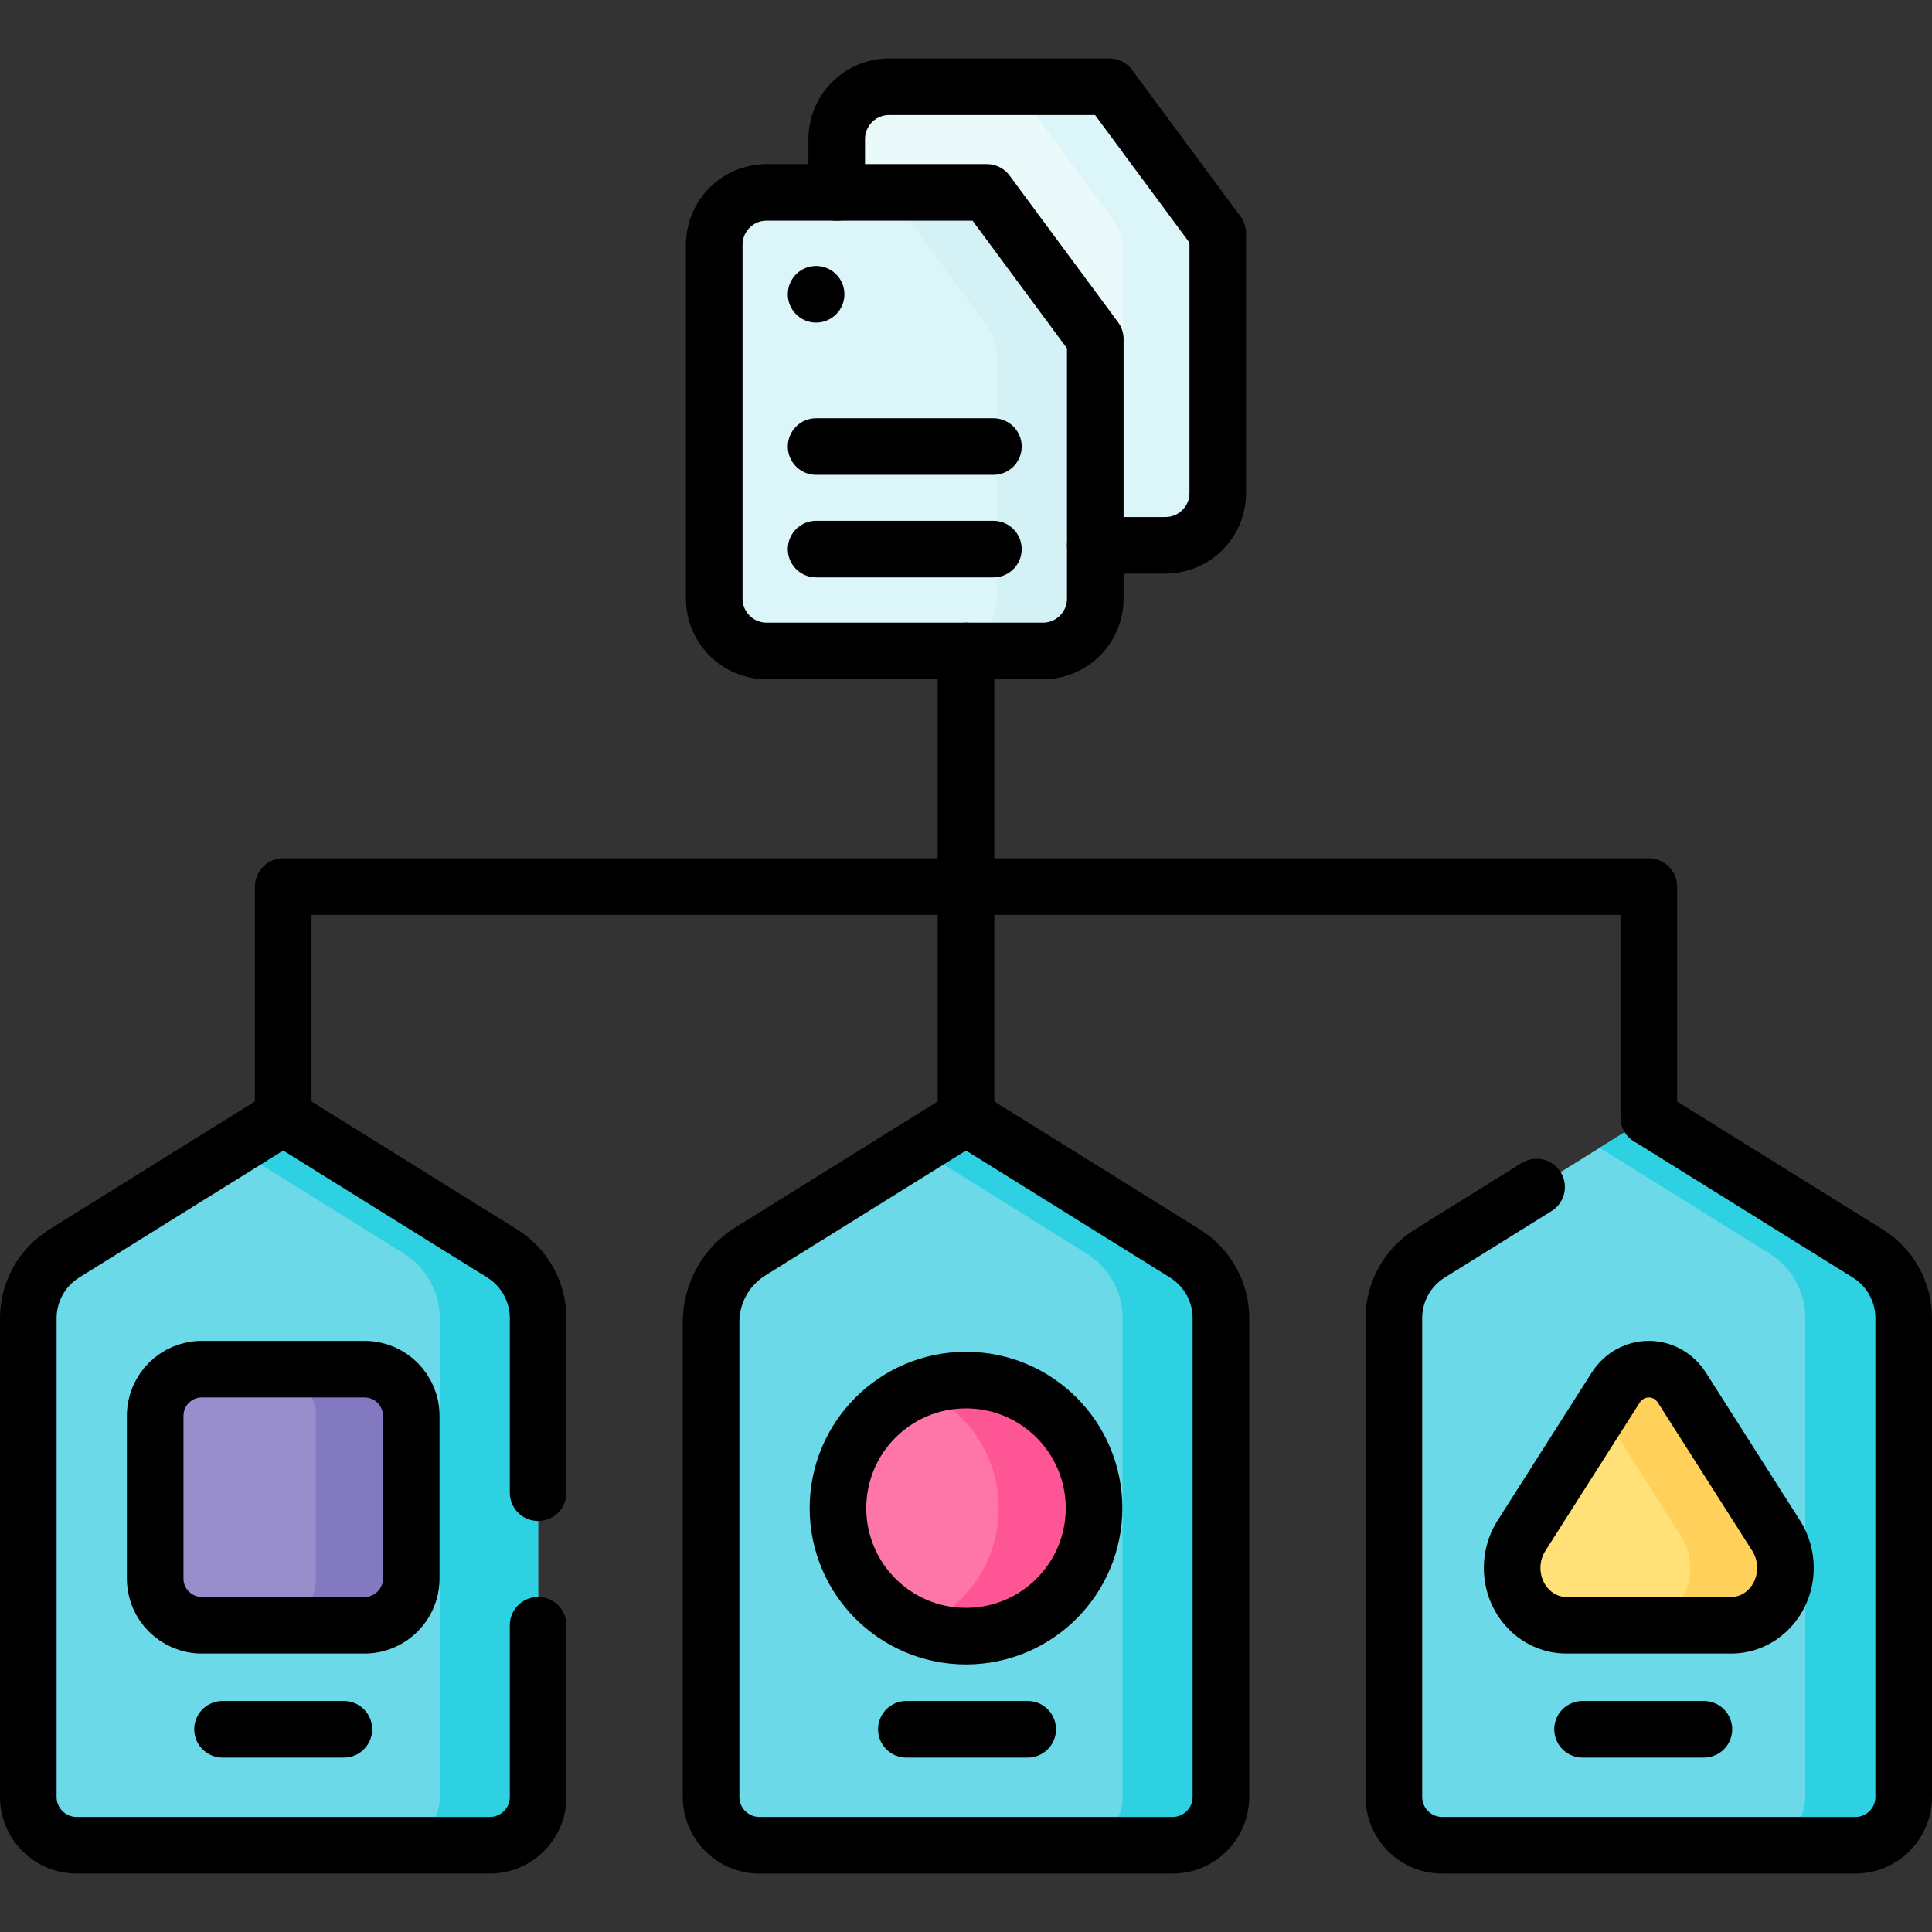 <svg version="1.1" id="Capa_1" xmlns="http://www.w3.org/2000/svg" xmlns:xlink="http://www.w3.org/1999/xlink" x="0px" y="0px" viewBox="0 0 512 512" style="enable-background:new 0 0 512 512;" xml:space="preserve">
<rect x="0" y="0" width="512" height="512" fill="#333333" stroke="none"/>
<g>
	<g>
		<path style="fill:#EAF9FA;" d="M308.838,144.522h-73.215c-7.667,0-13.882-6.215-13.882-13.882V36.87&#10;&#9;&#9;&#9;c0-7.667,6.215-13.882,13.882-13.882h58.361l28.737,38.849v68.802C322.72,138.307,316.505,144.522,308.838,144.522z"/>
		<path style="fill:#DCF5F8;" d="M293.983,22.988h-25.062l25.822,34.908c1.893,2.56,2.915,5.659,2.915,8.843v63.9&#10;&#9;&#9;&#9;c0,7.667-6.215,13.882-13.882,13.882h25.062c7.667,0,13.882-6.215,13.882-13.882V61.837L293.983,22.988z"/>
		<path style="fill:#DCF5F8;" d="M276.375,172.522h-73.215c-7.667,0-13.882-6.215-13.882-13.882V64.871&#10;&#9;&#9;&#9;c0-7.667,6.215-13.882,13.882-13.882h58.361l28.737,38.849v68.802C290.257,166.307,284.042,172.522,276.375,172.522z"/>
		<path style="fill:#D4F2F6;" d="M261.52,50.989h-26.065l25.822,34.908c1.893,2.56,2.915,5.659,2.915,8.843v63.9&#10;&#9;&#9;&#9;c0,7.667-6.215,13.882-13.882,13.882h26.065c7.667,0,13.882-6.215,13.882-13.882V89.838L261.52,50.989z"/>
		<g>
			<path style="fill:#6BD9E7;" d="M129.812,489.011H20.294c-7.066,0-12.794-5.728-12.794-12.794V349.335&#10;&#9;&#9;&#9;&#9;c0-6.975,3.6-13.457,9.522-17.143l58.031-36.121l58.031,36.121c5.922,3.686,9.522,10.167,9.522,17.143v126.882&#10;&#9;&#9;&#9;&#9;C142.607,483.282,136.879,489.011,129.812,489.011z"/>
			<path style="fill:#2ED1E2;" d="M142.61,349.339v126.88c0,7.06-5.73,12.79-12.8,12.79h-26.06c7.06,0,12.79-5.73,12.79-12.79&#10;&#9;&#9;&#9;&#9;v-126.88c0-6.98-3.6-13.46-9.52-17.15l-45-28.01l13.03-8.11l58.03,36.12C139.01,335.879,142.61,342.359,142.61,349.339z"/>
			<path style="fill:#6BD9E7;" d="M310.759,489.011H201.241c-7.066,0-12.794-5.728-12.794-12.794V350.352&#10;&#9;&#9;&#9;&#9;c0-7.608,3.927-14.677,10.385-18.697L256,296.071l58.031,36.121c5.922,3.686,9.522,10.167,9.522,17.143v126.882&#10;&#9;&#9;&#9;&#9;C323.553,483.282,317.825,489.011,310.759,489.011z"/>
			<path style="fill:#2ED1E2;" d="M323.55,349.339v126.88c0,7.06-5.72,12.79-12.79,12.79h-26.07c7.07,0,12.8-5.73,12.8-12.79&#10;&#9;&#9;&#9;&#9;v-126.88c0-6.98-3.6-13.46-9.52-17.15l-45-28.01l13.03-8.11l58.03,36.12C319.95,335.879,323.55,342.359,323.55,349.339z"/>
			<path style="fill:#6BD9E7;" d="M491.706,489.011H382.188c-7.066,0-12.794-5.728-12.794-12.794V349.335&#10;&#9;&#9;&#9;&#9;c0-6.975,3.6-13.457,9.522-17.143l58.031-36.121l58.031,36.121c5.922,3.686,9.522,10.167,9.522,17.143v126.882&#10;&#9;&#9;&#9;&#9;C504.5,483.282,498.772,489.011,491.706,489.011z"/>
			<path style="fill:#2ED1E2;" d="M504.5,349.339v126.88c0,7.06-5.73,12.79-12.79,12.79h-26.07c7.07,0,12.8-5.73,12.8-12.79v-126.88&#10;&#9;&#9;&#9;&#9;c0-6.98-3.6-13.46-9.53-17.15l-44.99-28.01l13.03-8.11l58.03,36.12C500.9,335.879,504.5,342.359,504.5,349.339z"/>
		</g>
		<path style="fill:#978ECB;" d="M96.616,430.708H53.491c-6.83,0-12.367-5.537-12.367-12.367v-43.125&#10;&#9;&#9;&#9;c0-6.83,5.537-12.367,12.367-12.367h43.125c6.83,0,12.367,5.537,12.367,12.367v43.125&#10;&#9;&#9;&#9;C108.983,425.172,103.446,430.708,96.616,430.708z"/>
		<path style="fill:#8379C1;" d="M108.98,375.219v43.12c0,6.83-5.53,12.37-12.36,12.37H71.35c6.83,0,12.37-5.54,12.37-12.37v-43.12&#10;&#9;&#9;&#9;c0-6.83-5.54-12.37-12.37-12.37h25.27C103.45,362.85,108.98,368.39,108.98,375.219z"/>
		<path style="fill:#FE76A8;" d="M256,433.597L256,433.597c-18.739,0-33.929-15.191-33.929-33.929v0&#10;&#9;&#9;&#9;c0-18.739,15.191-33.929,33.929-33.929h0c18.739,0,33.929,15.191,33.929,33.929v0C289.929,418.406,274.739,433.597,256,433.597z"/>
		<path style="fill:#FE5694;" d="M289.93,399.669c0,9.37-3.8,17.85-9.94,23.99c-6.14,6.14-14.62,9.94-23.99,9.94&#10;&#9;&#9;&#9;c-4.46,0-8.73-0.86-12.63-2.43c4.29-1.72,8.15-4.3,11.36-7.51c6.14-6.14,9.94-14.62,9.94-23.99c0-9.37-3.8-17.85-9.94-23.99&#10;&#9;&#9;&#9;c-3.21-3.21-7.07-5.79-11.36-7.51c3.9-1.57,8.17-2.43,12.63-2.43c9.37,0,17.85,3.8,23.99,9.94&#10;&#9;&#9;&#9;C286.13,381.82,289.93,390.299,289.93,399.669z"/>
		<path style="fill:#FFE177;" d="M458.805,430.708h-43.717c-7.928,0-14.354-6.81-14.354-15.211v0c0-3.031,0.855-5.993,2.454-8.507&#10;&#9;&#9;&#9;l24.934-39.169c4.22-6.63,13.43-6.63,17.65,0l24.934,39.169c1.6,2.513,2.454,5.475,2.454,8.507v0&#10;&#9;&#9;&#9;C473.159,423.898,466.733,430.708,458.805,430.708z"/>
		<path style="fill:#FFD15B;" d="M473.16,415.499c0,4.2-1.61,8-4.2,10.76c-2.6,2.75-6.19,4.45-10.15,4.45h-25.27&#10;&#9;&#9;&#9;c3.96,0,7.56-1.7,10.15-4.45c2.6-2.76,4.21-6.56,4.21-10.76c0-3.03-0.86-6-2.46-8.51l-21.12-33.19l3.8-5.98&#10;&#9;&#9;&#9;c4.22-6.63,13.43-6.63,17.65,0l24.94,39.17C472.3,409.499,473.16,412.469,473.16,415.499z"/>
	</g>
	<g>
		<g>
			<path style="fill:none;stroke:#000000;stroke-width:15;stroke-linecap:round;stroke-linejoin:round;stroke-miterlimit:10;" d="&#10;&#9;&#9;&#9;&#9;M290.26,144.519v14.12c0,7.67-6.22,13.88-13.89,13.88h-73.21c-7.67,0-13.88-6.21-13.88-13.88v-93.77&#10;&#9;&#9;&#9;&#9;c0-7.67,6.21-13.88,13.88-13.88h18.58"/>
			<path style="fill:none;stroke:#000000;stroke-width:15;stroke-linecap:round;stroke-linejoin:round;stroke-miterlimit:10;" d="&#10;&#9;&#9;&#9;&#9;M322.72,61.839v68.8c0,7.67-6.21,13.88-13.88,13.88h-18.58v-54.68l-28.74-38.85h-39.78V36.87c0-7.67,6.22-13.88,13.89-13.88&#10;&#9;&#9;&#9;&#9;h58.36L322.72,61.839z"/>
			
				<line style="fill:none;stroke:#000000;stroke-width:15;stroke-linecap:round;stroke-linejoin:round;stroke-miterlimit:10;" x1="216.277" y1="77.989" x2="216.277" y2="77.989"/>
			
				<line style="fill:none;stroke:#000000;stroke-width:15;stroke-linecap:round;stroke-linejoin:round;stroke-miterlimit:10;" x1="263.257" y1="145.522" x2="216.277" y2="145.522"/>
			
				<line style="fill:none;stroke:#000000;stroke-width:15;stroke-linecap:round;stroke-linejoin:round;stroke-miterlimit:10;" x1="263.257" y1="118.344" x2="216.277" y2="118.344"/>
		</g>
		<g>
			<path style="fill:none;stroke:#000000;stroke-width:15;stroke-linecap:round;stroke-linejoin:round;stroke-miterlimit:10;" d="&#10;&#9;&#9;&#9;&#9;M142.607,430.708v45.508c0,7.066-5.728,12.794-12.794,12.794H20.294c-7.066,0-12.794-5.728-12.794-12.794V349.335&#10;&#9;&#9;&#9;&#9;c0-6.975,3.6-13.457,9.522-17.143l58.031-36.121l58.031,36.121c5.922,3.686,9.522,10.167,9.522,17.143v46.237"/>
			<path style="fill:none;stroke:#000000;stroke-width:15;stroke-linecap:round;stroke-linejoin:round;stroke-miterlimit:10;" d="&#10;&#9;&#9;&#9;&#9;M310.759,489.011H201.241c-7.066,0-12.794-5.728-12.794-12.794V350.352c0-7.608,3.927-14.677,10.385-18.697L256,296.071&#10;&#9;&#9;&#9;&#9;l58.031,36.121c5.922,3.686,9.522,10.167,9.522,17.143v126.882C323.553,483.282,317.825,489.011,310.759,489.011z"/>
			<path style="fill:none;stroke:#000000;stroke-width:15;stroke-linecap:round;stroke-linejoin:round;stroke-miterlimit:10;" d="&#10;&#9;&#9;&#9;&#9;M436.947,296.071l58.031,36.121c5.922,3.686,9.522,10.167,9.522,17.143v126.882c0,7.066-5.728,12.794-12.794,12.794H382.188&#10;&#9;&#9;&#9;&#9;c-7.066,0-12.794-5.728-12.794-12.794V349.335c0-6.975,3.6-13.457,9.522-17.143l28.295-17.612"/>
		</g>
		<path style="fill:none;stroke:#000000;stroke-width:15;stroke-linecap:round;stroke-linejoin:round;stroke-miterlimit:10;" d="&#10;&#9;&#9;&#9;M96.616,430.708H53.491c-6.83,0-12.367-5.537-12.367-12.367v-43.125c0-6.83,5.537-12.367,12.367-12.367h43.125&#10;&#9;&#9;&#9;c6.83,0,12.367,5.537,12.367,12.367v43.125C108.983,425.172,103.446,430.708,96.616,430.708z"/>
		<path style="fill:none;stroke:#000000;stroke-width:15;stroke-linecap:round;stroke-linejoin:round;stroke-miterlimit:10;" d="&#10;&#9;&#9;&#9;M256,433.597L256,433.597c-18.739,0-33.929-15.191-33.929-33.929v0c0-18.739,15.191-33.929,33.929-33.929h0&#10;&#9;&#9;&#9;c18.739,0,33.929,15.191,33.929,33.929v0C289.929,418.406,274.739,433.597,256,433.597z"/>
		<path style="fill:none;stroke:#000000;stroke-width:15;stroke-linecap:round;stroke-linejoin:round;stroke-miterlimit:10;" d="&#10;&#9;&#9;&#9;M458.805,430.708h-43.717c-7.928,0-14.354-6.81-14.354-15.211v0c0-3.031,0.855-5.993,2.454-8.507l24.934-39.169&#10;&#9;&#9;&#9;c4.22-6.63,13.43-6.63,17.65,0l24.934,39.169c1.6,2.513,2.454,5.475,2.454,8.507v0&#10;&#9;&#9;&#9;C473.159,423.898,466.733,430.708,458.805,430.708z"/>
		
			<line style="fill:none;stroke:#000000;stroke-width:15;stroke-linecap:round;stroke-linejoin:round;stroke-miterlimit:10;" x1="58.976" y1="458.28" x2="91.131" y2="458.28"/>
		
			<line style="fill:none;stroke:#000000;stroke-width:15;stroke-linecap:round;stroke-linejoin:round;stroke-miterlimit:10;" x1="240.197" y1="458.28" x2="272.352" y2="458.28"/>
		
			<line style="fill:none;stroke:#000000;stroke-width:15;stroke-linecap:round;stroke-linejoin:round;stroke-miterlimit:10;" x1="419.395" y1="458.28" x2="451.549" y2="458.28"/>
		
			<polyline style="fill:none;stroke:#000000;stroke-width:15;stroke-linecap:round;stroke-linejoin:round;stroke-miterlimit:10;" points="&#10;&#9;&#9;&#9;75.053,296.071 75.053,234.96 436.947,234.96 436.947,296.071 &#9;&#9;"/>
		
			<line style="fill:none;stroke:#000000;stroke-width:15;stroke-linecap:round;stroke-linejoin:round;stroke-miterlimit:10;" x1="256" y1="296.071" x2="256" y2="172.522"/>
	</g>
</g>
<g>
</g>
<g>
</g>
<g>
</g>
<g>
</g>
<g>
</g>
<g>
</g>
<g>
</g>
<g>
</g>
<g>
</g>
<g>
</g>
<g>
</g>
<g>
</g>
<g>
</g>
<g>
</g>
<g>
</g>
</svg>